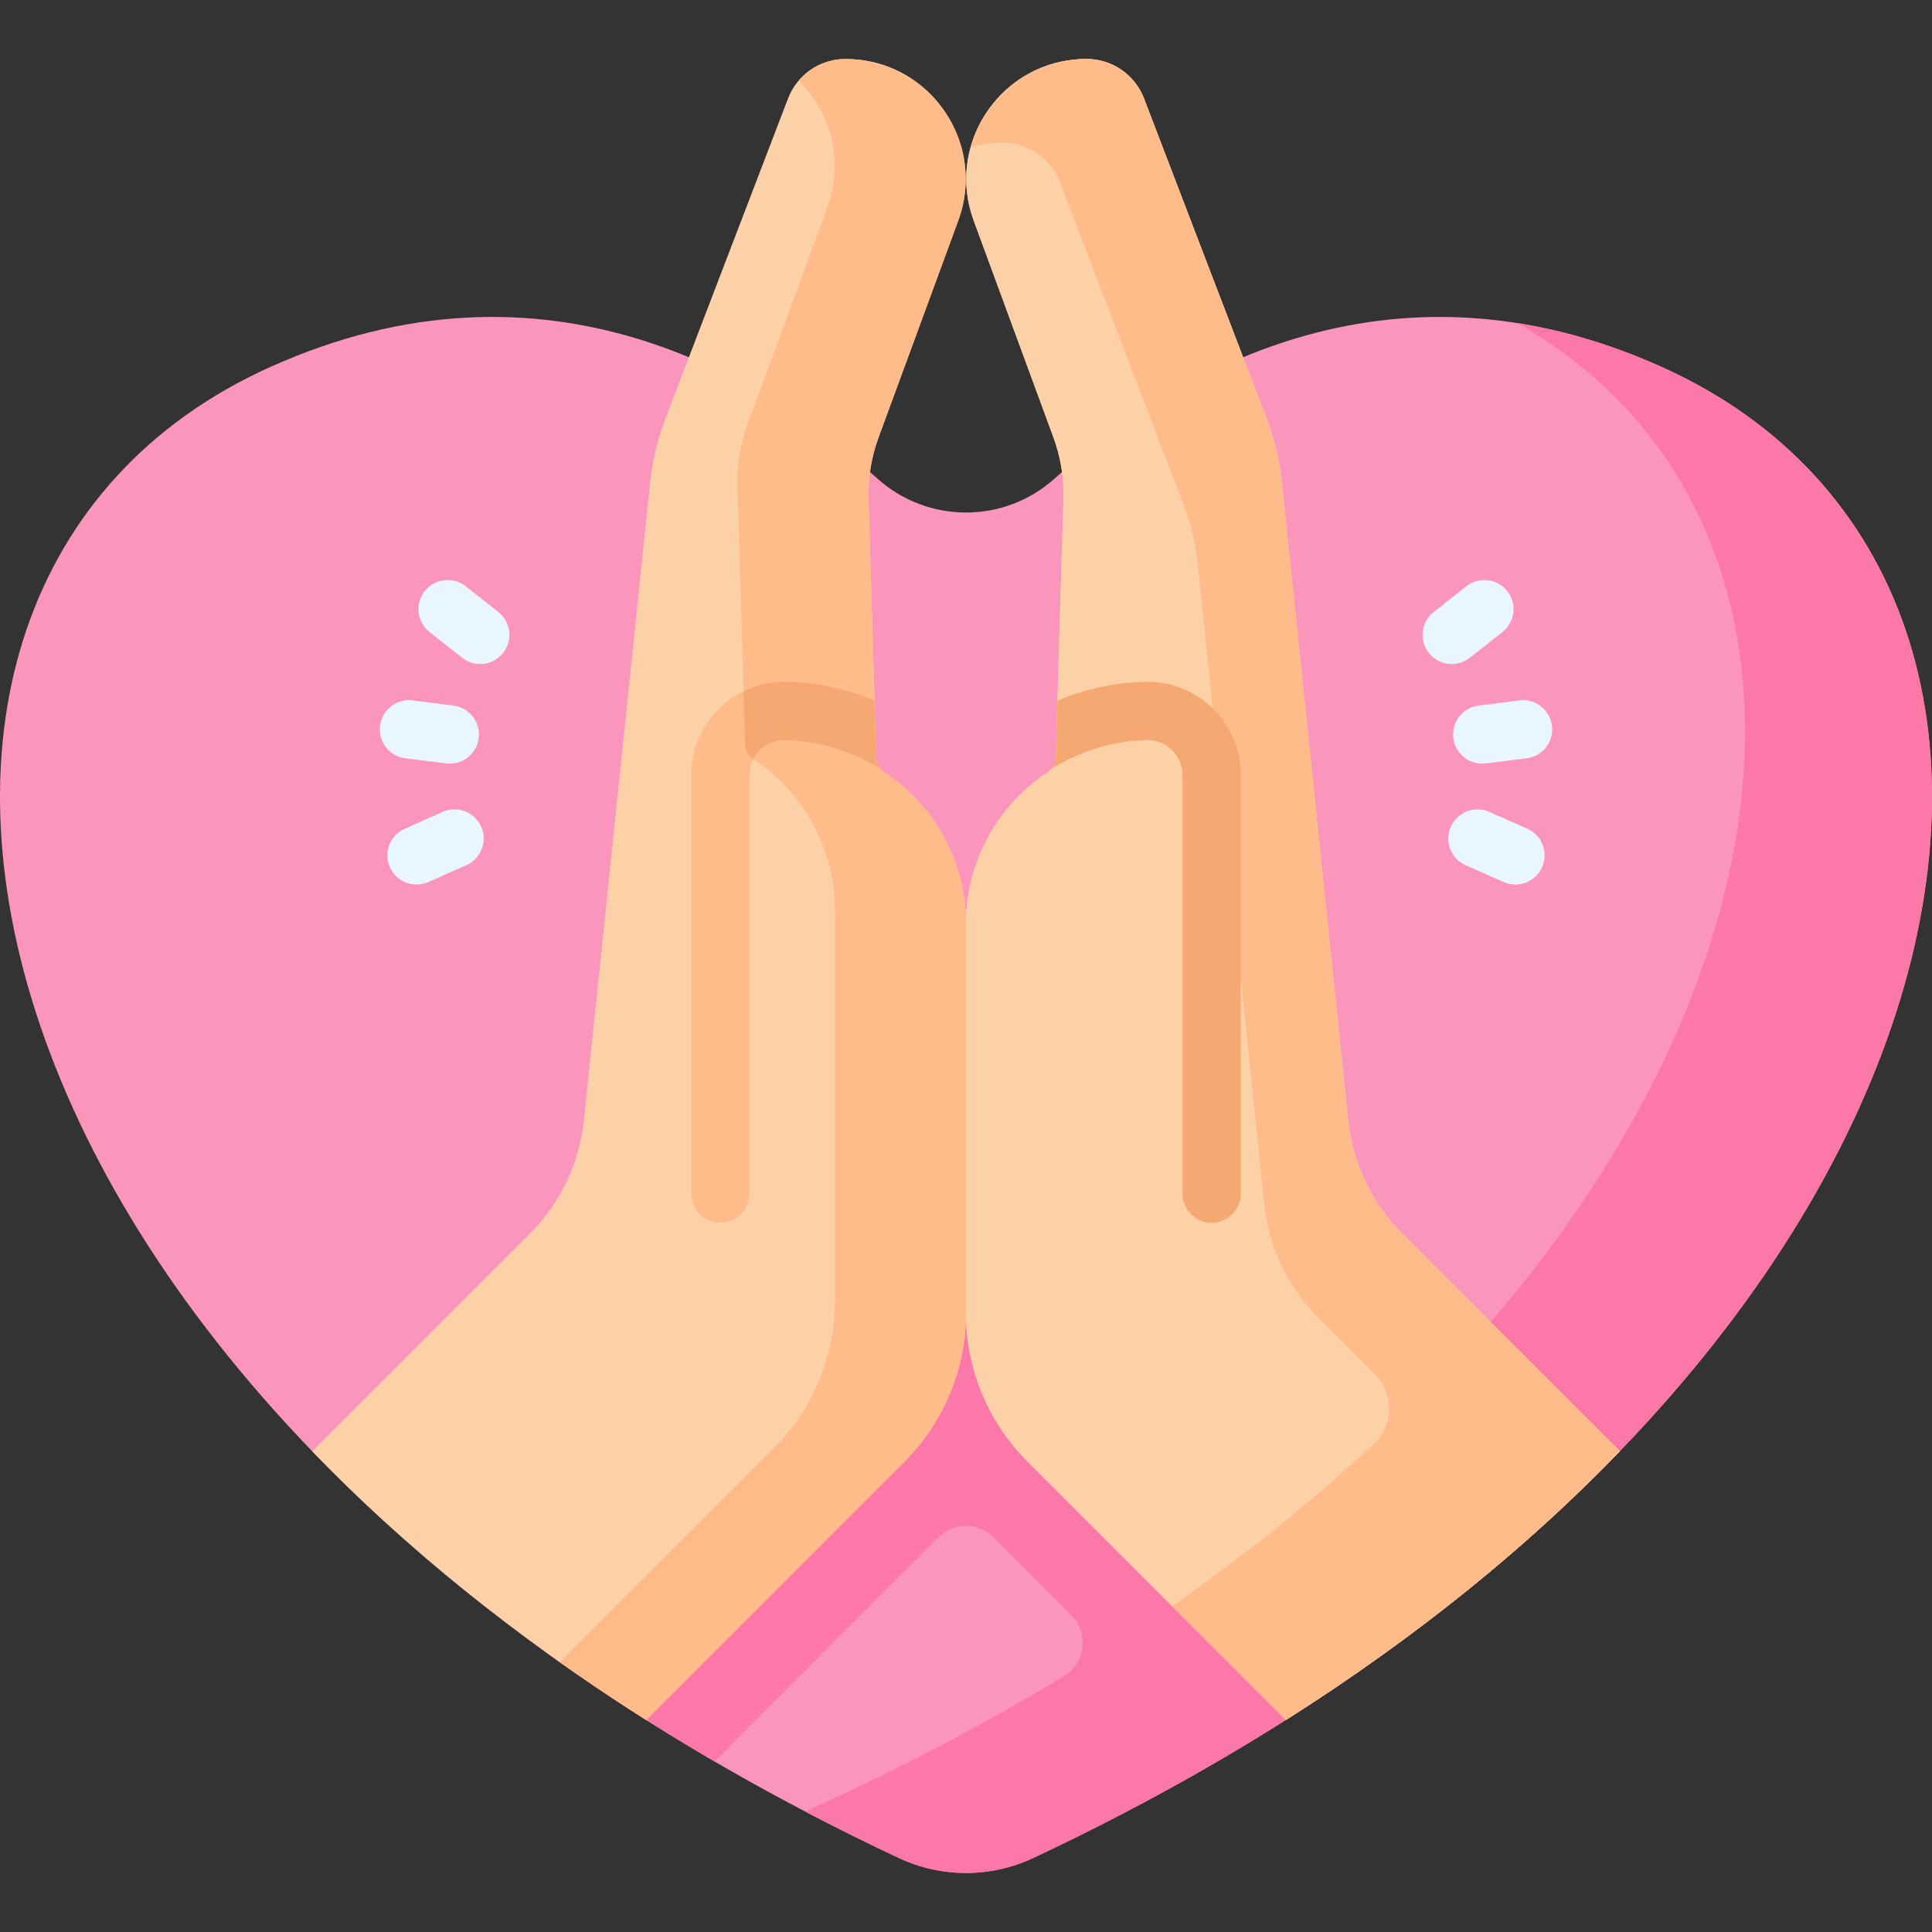 <svg id="Capa_1" enable-background="new 0 0 512 512" height="512" viewBox="0 0 512 512" width="512" xmlns="http://www.w3.org/2000/svg"><rect x="0" y="0" width="512" height="512" fill="#333333" stroke="none"/><g><g><g><g><g><g><g><path d="m440.401 97.263c-73.043-32.869-130.619 2.376-160.908 29.555-13.38 12.006-33.605 12.006-46.985 0-30.289-27.179-87.865-62.425-160.908-29.555-129.765 58.394-88.265 275.366 166.575 395.114 11.295 5.307 24.358 5.307 35.652 0 254.839-119.748 296.338-336.72 166.574-395.114z" fill="#fc95bb"/></g><path d="m440.4 97.258c-13.308-5.991-26.112-9.722-38.326-11.637 94.66 53.634 80.95 202.052-62.074 317.917l-71.504-71.525h-21.057l-104.553 104.563c14.361 10.446 29.844 20.552 46.471 30.236 0 0 42.059-42.092 59.353-59.415 4.026-4.032 10.55-4.03 14.574.004 5.912 5.927 14.278 14.307 20.642 20.681 4.72 4.727 3.763 12.623-1.948 16.088-20.974 12.726-43.842 24.761-68.651 35.883 8.049 4.217 16.331 8.332 24.853 12.337 11.292 5.306 24.354 5.301 35.646-.005 254.834-119.762 296.34-336.735 166.574-395.127z" fill="#fc78a8"/></g></g></g><g><g><path d="m429.245 384.614c-24.044 24.93-53.477 49.026-88.472 71.196l-68.486-68.486c-10.425-10.437-16.287-24.581-16.287-39.323v-103.173c0-17.678 9.529-33.11 23.715-41.485l2.112-71.113c.165-5.563-.731-11.105-2.658-16.328l-21.119-57.413c-1.35-3.678-1.988-7.397-1.988-11.033 0-16.885 13.66-31.822 31.894-31.822 6.748 0 12.785 4.162 15.205 10.456l32.43 84.66c2.122 5.542 3.513 11.342 4.121 17.245l17.544 168.857c1.185 11.384 6.243 22.015 14.34 30.112z" fill="#fdd1a7"/><path d="m429.245 384.614c-24.044 24.93-53.477 49.026-88.472 71.196l-68.486-68.486c-10.425-10.437-16.287-24.581-16.287-39.323v-103.173c0-16.741 8.546-31.469 21.5-40.096 1.388-.925 2.246-2.459 2.296-4.126l2.031-68.377c.165-5.563-.731-11.105-2.658-16.328l-21.119-57.412c-1.35-3.678-1.988-7.397-1.988-11.033 0-16.885 13.66-31.822 31.894-31.822 6.748 0 12.785 4.162 15.205 10.456l32.43 84.66c2.122 5.542 3.513 11.342 4.121 17.245l17.544 168.857c1.185 11.384 6.243 22.015 14.34 30.112z" fill="#fdd1a7"/><path d="m371.597 326.965c-8.087-8.087-13.155-18.729-14.34-30.102l-17.534-168.857c-.618-5.913-1.999-11.713-4.131-17.256l-32.43-84.66c-2.421-6.294-8.458-10.456-15.205-10.456-15.113 0-27.063 10.25-30.72 23.364 2.678-.742 5.522-1.133 8.478-1.133 6.737 0 12.795 4.162 15.205 10.467l32.43 84.65c2.132 5.553 3.513 11.342 4.131 17.256l17.534 168.857c1.185 11.383 6.243 22.005 14.34 30.112l15.007 15.007c5.114 5.114 5.002 13.461-.285 18.397-15.849 14.8-33.665 29.216-53.498 43.003l30.195 30.195c34.995-22.17 64.428-46.265 88.472-71.196z" fill="#ffbc8a"/><g><g><path d="m328.823 205.356v110.961c0 4.265-3.461 7.726-7.726 7.726-4.275 0-7.726-3.461-7.726-7.726v-110.961c0-5.079-4.131-9.21-9.21-9.21-8.561 0-17.678 2.792-25.559 7.592.731-.865 1.164-1.968 1.195-3.132l.443-14.938c7.747-3.214 15.957-4.976 23.921-4.976 13.598.002 24.662 11.066 24.662 24.664z" fill="#f5a871"/></g></g></g><g><path d="m256 244.828v103.173c0 14.742-5.862 28.886-16.287 39.322l-68.486 68.486c-34.995-22.17-64.428-46.265-88.472-71.196l57.649-57.649c8.087-8.097 13.155-18.729 14.34-30.112l17.534-168.857c.618-5.903 2.009-11.703 4.131-17.245l32.43-84.66c2.411-6.294 8.458-10.456 15.205-10.456 18.234 0 31.884 14.938 31.884 31.812 0 3.637-.628 7.356-1.988 11.044l-21.108 57.412c-1.926 5.223-2.823 10.765-2.658 16.328l2.021 68.375c.049 1.668.908 3.203 2.297 4.128 12.962 8.627 21.508 23.354 21.508 40.095z" fill="#fdd1a7"/><path d="m256 244.828v103.173c0 14.752-5.851 28.897-16.287 39.312l-68.486 68.497h-.01c-7.901-5.007-15.515-10.116-22.849-15.309l56.608-56.619c10.436-10.415 16.287-24.56 16.287-39.301v-103.183c0-16.742-8.537-31.469-21.508-40.096-1.39-.924-2.249-2.46-2.298-4.128l-2.031-68.375c-.165-5.563.742-11.105 2.658-16.318l21.129-57.422c1.35-3.678 1.988-7.397 1.988-11.023 0-8.654-3.585-16.792-9.539-22.664 3.018-3.575 7.51-5.738 12.383-5.738 18.234 0 31.884 14.938 31.884 31.822 0 3.626-.628 7.356-1.988 11.033l-21.108 57.412c-1.926 5.223-2.823 10.765-2.668 16.328l2.031 68.376c.05 1.668.908 3.203 2.297 4.127 12.961 8.627 21.507 23.355 21.507 40.096z" fill="#ffbc8a"/><g><g><path d="m233.377 203.729c-7.881-4.79-16.988-7.582-25.548-7.582-5.068 0-9.2 4.131-9.2 9.21v110.961c0 4.265-3.461 7.726-7.726 7.726s-7.726-3.461-7.726-7.726v-110.962c0-13.598 11.064-24.663 24.652-24.663 7.963 0 16.174 1.762 23.921 4.976l.443 14.938c.03 1.164.463 2.256 1.184 3.122z" fill="#ffbc8a"/></g></g><g><g><path d="m233.377 203.729c-7.881-4.79-16.988-7.582-25.548-7.582-3.575 0-6.686 2.06-8.211 5.058-1.308-.927-2.112-2.411-2.163-4.028l-.412-14c3.266-1.586 6.923-2.483 10.786-2.483 7.963 0 16.174 1.762 23.921 4.976l.443 14.938c.03 1.163.463 2.255 1.184 3.121z" fill="#f5a871"/></g></g></g></g></g><g><g><g id="XMLID_177_"><path d="m392.807 202.371c-3.837 0-7.164-2.856-7.656-6.762-.533-4.234 2.467-8.098 6.7-8.632l10.803-1.361c4.236-.529 8.099 2.466 8.632 6.701.533 4.233-2.467 8.098-6.7 8.631l-10.803 1.361c-.328.042-.654.062-.976.062z" fill="#eaf6ff"/></g><g id="XMLID_146_"><path d="m384.738 175.974c-2.285 0-4.546-1.009-6.071-2.942-2.643-3.35-2.069-8.208 1.281-10.851l8.644-6.819c3.351-2.643 8.209-2.069 10.852 1.281s2.069 8.208-1.281 10.851l-8.644 6.819c-1.417 1.118-3.106 1.661-4.781 1.661z" fill="#eaf6ff"/></g><g id="XMLID_126_"><path d="m401.607 234.409c-1.046 0-2.109-.214-3.127-.665l-10.067-4.462c-3.901-1.729-5.662-6.293-3.933-10.194 1.728-3.902 6.292-5.663 10.194-3.933l10.067 4.462c3.901 1.729 5.662 6.293 3.933 10.194-1.278 2.884-4.105 4.598-7.067 4.598z" fill="#eaf6ff"/></g></g><g><g id="XMLID_192_"><path d="m119.193 202.371c-.322 0-.647-.02-.975-.061l-10.803-1.361c-4.233-.533-7.233-4.398-6.7-8.631.534-4.233 4.403-7.231 8.631-6.701l10.803 1.361c4.233.534 7.233 4.398 6.7 8.632-.491 3.905-3.819 6.761-7.656 6.761z" fill="#eaf6ff"/></g><g id="XMLID_183_"><path d="m127.261 175.974c-1.676 0-3.363-.543-4.781-1.661l-8.643-6.819c-3.35-2.643-3.923-7.501-1.28-10.852 2.643-3.349 7.501-3.923 10.852-1.28l8.643 6.819c3.35 2.643 3.923 7.502 1.28 10.852-1.525 1.932-3.787 2.941-6.071 2.941z" fill="#eaf6ff"/></g><g id="XMLID_179_"><path d="m110.393 234.409c-2.963 0-5.79-1.714-7.067-4.598-1.729-3.901.031-8.465 3.933-10.194l10.067-4.462c3.901-1.729 8.466.032 10.194 3.933 1.729 3.901-.031 8.465-3.933 10.194l-10.067 4.462c-1.018.452-2.081.665-3.127.665z" fill="#eaf6ff"/></g></g></g></g></g></svg>
